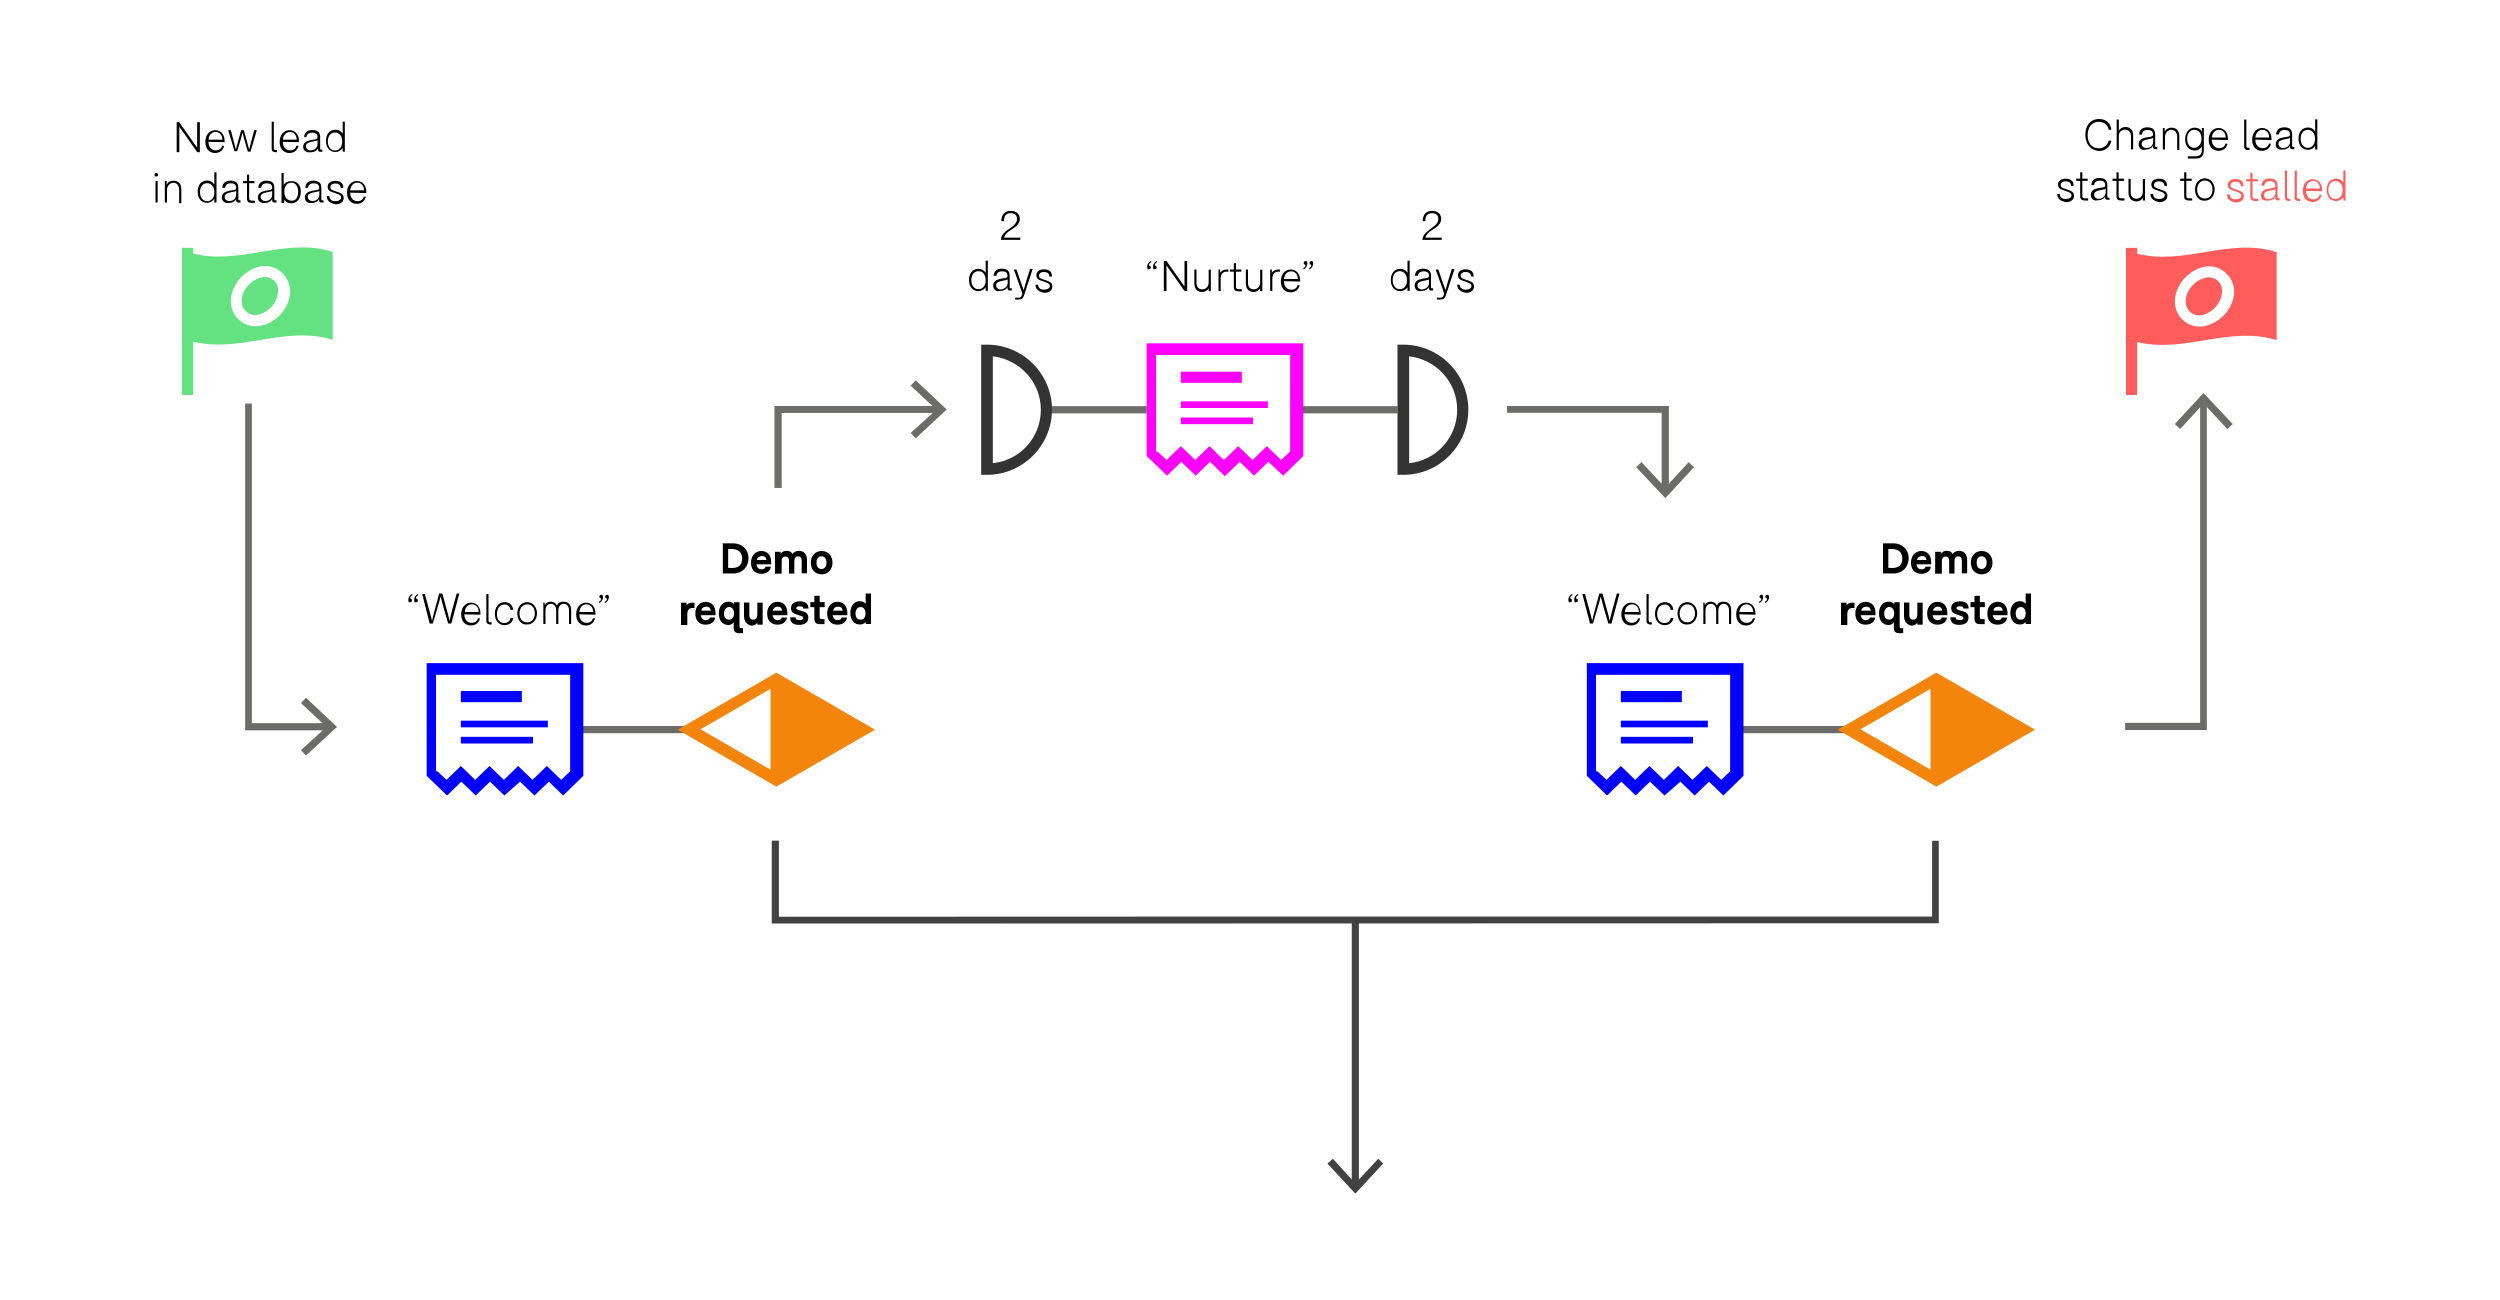 <?xml version="1.0" encoding="utf-8"?>
<!-- Generator: Adobe Illustrator 21.0.2, SVG Export Plug-In . SVG Version: 6.00 Build 0)  -->
<svg version="1.1" id="Layer_1" xmlns="http://www.w3.org/2000/svg" xmlns:xlink="http://www.w3.org/1999/xlink" x="0px" y="0px"
	 viewBox="0 0 1500 780" style="enable-background:new 0 0 1500 780;" xml:space="preserve">
<rect x="0" y="0" width="1500" height="780" fill="#808080" stroke="none"/>
<style type="text/css">
	.st0{fill:#FFFFFF;}
	.st1{fill:#64E281;}
	.st2{fill:#0000FF;}
	.st3{fill:#FF5C5C;}
	.st4{fill:#FF00FF;}
	.st5{fill:#333333;}
	.st6{opacity:0.2;}
	.st7{fill:#1D1D1B;}
	.st8{opacity:0.8;fill:#333333;}
	.st9{fill:#F4850C;}
</style>
<path class="st0" d="M0,0v780h1500V0H0z M1045.8,435.6h61.1v4.3h-61.1V435.6z M904.2,243.6h97.1v46.7l11.9-13l3.2,3l-17.2,18.6
	l-17.5-18.6l3.2-3l12.1,13v-42.6h-92.8V243.6z M781.7,243.7h56.8v4.3h-56.8V243.7z M631.2,243.7H688v4.3h-56.8V243.7z M464.7,243.6
	h94.8l-13.1-12.2l3-3.2l18.6,17.5L549.4,263l-3-3.2l13.2-12H469v45h-4.3V243.6z M183.6,453.3l-3-3.2l13.1-11.9h-46.6v-196h4v191.7
	h42.4l-12.9-12l3-3.2l18.6,17.5L183.6,453.3z M410.8,439.9h-61.1v-4.3h61.1V439.9z M1163.2,553.9l-348,0.1v153.9l11.7-12.6l2.9,2.9
	l-16.6,17.9l-16.6-17.9l3.1-2.9l11.4,12.5V554l-348,0.1v-2v-2v-45.7h4.2v45.7l265.6-0.1h426.4v-45.5h3.9V553.9z M1336.4,257.4
	l-12.3-13.2v193.8h-49v-4.3h45V244.3l-12,13.1l-3.2-3l17.2-18.6l17.5,18.6L1336.4,257.4z"/>
<g>
	<g>
		<path class="st1" d="M164.1,168.1c-1.3-1.1-3.2-1.9-5.1-1.9c-0.5,0-1.3,0-2.2,0.3c-6.5,1.6-11.6,7.5-11.8,14c0,2.7,1.1,5.1,3,6.7
			c1.9,1.6,4.6,2.2,7,1.6c6.5-1.6,11.6-7.5,11.8-14C167.1,172.1,166,169.7,164.1,168.1z"/>
	</g>
	<g>
		<path class="st1" d="M115.9,152.2v-3.5h-6.7V237h6.7v-32c28.3,7,55.5-10,83.7-1.1c0-17.5,0-35.3,0-52.8
			C171.4,142.2,144.4,159.2,115.9,152.2z M157.1,195.3L157.1,195.3c-1.1,0.3-2.4,0.5-3.5,0.5c-3.5,0-6.7-1.1-9.4-3.2
			c-3.8-3-5.7-7.3-5.7-12.1c0.3-9.4,7.3-18,17-20.5c4.6-1.1,9.4,0,12.9,3c3.8,3,5.7,7.3,5.7,12.1
			C173.8,184.5,166.5,193.1,157.1,195.3z"/>
	</g>
	<g>
		<path d="M105.9,73.3h1.6l10.8,15.3V73.3h1.6v18h-1.6L107.6,76v15.3h-1.6V73.3z"/>
		<path d="M125.1,85.1L125.1,85.1c0,3.2,1.9,5.1,4.3,5.1c2.2,0,3.5-1.1,3.8-2.7h1.3c-0.5,2.4-2.4,4.3-5.4,4.3
			c-3.5,0-5.9-2.4-5.9-6.7c0-4,2.4-7,5.9-7c3.5,0,5.7,2.7,5.7,6.7c0,0.3,0,0.5,0,0.5h-1.3L125.1,85.1z M125.1,83.8h8.3
			c0-2.7-1.6-4.6-4-4.6C126.9,79.2,125.3,81.1,125.1,83.8z"/>
		<path d="M136.9,78.1h1.6l3,11.6l3.2-11.6h1.6l3.2,11.6l3-11.6h1.6l-3.8,12.9h-1.6l-1.9-6.5l-1.3-4.8l0,0l-1.3,4.8l-1.9,6.2h-1.6
			L136.9,78.1z"/>
		<path d="M163,89.2V73h1.3v15.9c0,0.8,0.5,1.1,1.1,1.1h0.8v1.3h-1.1C164.1,91.3,163,90.8,163,89.2z"/>
		<path d="M169.7,85.1L169.7,85.1c0,3.2,1.9,5.1,4.3,5.1c2.2,0,3.5-1.1,3.8-2.7h1.3c-0.5,2.4-2.4,4.3-5.4,4.3
			c-3.5,0-5.9-2.4-5.9-6.7c0-4,2.4-7,5.9-7c3.5,0,5.7,2.7,5.7,6.7c0,0.3,0,0.5,0,0.5h-1.3L169.7,85.1z M169.7,83.8h8.3
			c0-2.7-1.6-4.6-4-4.6C171.6,79.2,170,81.1,169.7,83.8z"/>
		<path d="M181.9,88.1c0-2.4,1.9-3.5,4.3-4l3-0.5c1.1-0.3,1.3-0.5,1.3-1.3c0-1.6-0.8-2.7-3.2-2.7c-2.4,0-3.2,1.1-3.5,2.7h-1.3
			c0-2.4,1.6-4.3,4.8-4.3c3,0,4.8,1.1,4.8,4.3v6.7c0,0.8,0.3,0.8,0.8,0.8h0.5v1.3h-1.3c-0.8,0-1.3-0.5-1.3-1.3v-0.8
			c-0.8,1.6-2.4,2.4-4.8,2.4C183.7,91.6,181.9,90.3,181.9,88.1z M190.5,86.5v-2.4c-0.3,0.3-0.8,0.5-1.3,0.5l-2.4,0.5
			c-2.2,0.5-3.2,1.1-3.2,2.7c0,1.3,1.1,2.4,2.7,2.4C188.6,90.3,190.5,88.6,190.5,86.5z"/>
		<path d="M206.9,73v18h-1.3v-2.2c-0.8,1.3-2.4,2.4-4.3,2.4c-3.8,0-5.7-3-5.7-6.7c0-4,2.2-6.7,5.7-6.7c1.9,0,3.2,0.8,4.3,2.4V73
			C205.6,73,206.9,73,206.9,73z M205.3,84.6c0-3-1.9-5.1-4.3-5.1c-2.7,0-4.3,2.2-4.3,5.4c0,3,1.6,5.4,4.3,5.4s4.3-2.4,4.3-5.1V84.6z
			"/>
		<path d="M92.7,104.8c0-0.5,0.5-1.1,1.1-1.1c0.5,0,1.1,0.5,1.1,1.1s-0.5,1.1-1.1,1.1C93.3,106.1,92.7,105.6,92.7,104.8z
			 M93.3,108.6h1.3v12.9h-1.3V108.6z"/>
		<path d="M98.7,108.6h1.3v2.2c0.8-1.6,2.2-2.4,4-2.4c3.2,0,4.8,1.9,4.8,5.4v8.1h-1.3V114c0-2.7-1.3-4.3-3.5-4.3s-3.8,1.9-3.8,4.3
			v7.5h-1.3v-12.9H98.7z"/>
		<path d="M129.9,103.5v18h-1.3v-2.2c-0.8,1.3-2.4,2.4-4.3,2.4c-3.8,0-5.7-3-5.7-6.7c0-4,2.2-6.7,5.7-6.7c1.9,0,3.2,0.8,4.3,2.4
			v-7.3H129.9z M128.6,115c0-3-1.9-5.1-4.3-5.1c-2.7,0-4.3,2.2-4.3,5.4c0,3,1.6,5.4,4.3,5.4s4.3-2.4,4.3-5.1V115z"/>
		<path d="M133.1,118.5c0-2.4,1.9-3.5,4.3-4l3-0.5c1.1-0.3,1.3-0.5,1.3-1.3c0-1.6-0.8-2.7-3.2-2.7c-2.4,0-3.2,1.1-3.5,2.7h-1.6
			c0-2.4,1.6-4.3,4.8-4.3c3,0,4.8,1.1,4.8,4.3v6.7c0,0.8,0.3,0.8,0.8,0.8h0.5v1.3h-1.3c-0.8,0-1.3-0.5-1.3-1.3v-0.8
			c-0.8,1.6-2.4,2.4-4.8,2.4C135,122,133.1,120.7,133.1,118.5z M141.7,116.9v-2.4c-0.3,0.3-0.8,0.5-1.3,0.5l-2.4,0.5
			c-2.2,0.5-3.2,1.1-3.2,2.7c0,1.3,1.1,2.4,2.7,2.4C139.9,120.7,141.7,119.1,141.7,116.9z"/>
		<path d="M148.2,119.1v-9.2h-2.4v-1.3h2.4v-3.8h1.3v3.8h3.2v1.3h-3.2v8.9c0,1.3,0.5,1.6,1.9,1.6h1.6v1.3h-2.2
			C149.3,121.8,148.2,121.2,148.2,119.1z"/>
		<path d="M154.7,118.5c0-2.4,1.9-3.5,4.3-4l3-0.5c1.1-0.3,1.3-0.5,1.3-1.3c0-1.6-0.8-2.7-3.2-2.7c-2.4,0-3.2,1.1-3.5,2.7h-1.6
			c0-2.4,1.6-4.3,4.8-4.3c3,0,4.8,1.1,4.8,4.3v6.7c0,0.8,0.3,0.8,0.8,0.8h0.5v1.3h-1.3c-0.8,0-1.3-0.5-1.3-1.3v-0.8
			c-0.8,1.6-2.4,2.4-4.8,2.4C156.6,122,154.7,120.7,154.7,118.5z M163.3,116.9v-2.4c-0.3,0.3-0.8,0.5-1.3,0.5l-2.4,0.5
			c-2.2,0.5-3.2,1.1-3.2,2.7c0,1.3,1.1,2.4,2.7,2.4C161.4,120.7,163.3,119.1,163.3,116.9z"/>
		<path d="M180.5,115c0,4-2.2,7-5.7,7c-1.9,0-3.5-0.8-4.3-2.4v2.2h-1.6v-18h1.3v7.3c0.8-1.6,2.4-2.4,4.3-2.4
			C178.4,108.3,180.5,111.3,180.5,115z M178.9,115c0-3.2-1.6-5.4-4-5.4c-2.7,0-4.3,2.2-4.3,5.4c0,3.5,1.9,5.4,4.3,5.4
			C177.3,120.7,178.9,118.5,178.9,115z"/>
		<path d="M182.9,118.5c0-2.4,1.9-3.5,4.3-4l3-0.5c1.1-0.3,1.3-0.5,1.3-1.3c0-1.6-0.8-2.7-3.2-2.7c-2.4,0-3.2,1.1-3.5,2.7h-1.6
			c0-2.4,1.6-4.3,4.8-4.3c3,0,4.8,1.1,4.8,4.3v6.7c0,0.8,0.3,0.8,0.8,0.8h0.5v1.3h-1.3c-0.8,0-1.3-0.5-1.3-1.3v-0.8
			c-0.8,1.6-2.4,2.4-4.8,2.4C184.6,122,182.9,120.7,182.9,118.5z M191.6,116.9v-2.4c-0.3,0.3-0.8,0.5-1.3,0.5l-2.4,0.5
			c-2.2,0.5-3.2,1.1-3.2,2.7c0,1.3,1.1,2.4,2.7,2.4C189.7,120.7,191.6,119.1,191.6,116.9z"/>
		<path d="M196.1,117.7h1.6c0,1.9,1.3,3,3.5,3c1.9,0,3.5-0.8,3.5-2.2c0-1.1-0.8-1.6-2.4-2.2l-2.2-0.8c-1.9-0.5-3.5-1.3-3.5-3.5
			s1.9-3.5,4.6-3.5s4.8,1.1,4.8,4.3h-1.6c0-1.9-1.3-2.7-3.2-2.7c-2.2,0-3,1.1-3,2.2c0,1.3,0.8,1.6,2.4,2.2l2.4,0.8
			c2.2,0.8,3.2,1.6,3.2,3.5c0,2.7-2.4,3.8-4.8,3.8C198.3,122,196.1,120.7,196.1,117.7z"/>
		<path d="M210.1,115.6L210.1,115.6c0,3.2,1.9,5.1,4.3,5.1c2.2,0,3.5-1.1,3.8-2.7h1.3c-0.5,2.4-2.4,4.3-5.4,4.3
			c-3.5,0-5.9-2.4-5.9-6.7c0-4,2.4-7,5.9-7c3.5,0,5.7,2.7,5.7,6.7c0,0.3,0,0.5,0,0.5h-1.3L210.1,115.6z M210.1,114.2h8.3
			c0-2.7-1.6-4.6-4-4.6C212,109.6,210.4,111.5,210.1,114.2z"/>
	</g>
</g>
<g>
	<g>
		<path class="st2" d="M302.6,477.3L294,469l-8.6,8.3l-8.6-8.3l-8.6,8.3L256,465.5v-67.6h94v67.6l-12.1,11.8l-8.6-8.3l-8.6,8.3
			L312,469L302.6,477.3z M262.5,462.8l5.4,5.1l8.6-8.3l8.6,8.3l8.6-8.3l8.6,8.3l8.6-8.3l8.6,8.3l8.6-8.3l8.6,8.3l5.4-5.1v-57.9
			h-80.5v57.9H262.5z"/>
	</g>
	<g>
		<rect x="276.5" y="414.6" class="st2" width="36.6" height="6.7"/>
	</g>
	<g>
		<rect x="276.5" y="432.4" class="st2" width="52.2" height="4"/>
	</g>
	<g>
		<rect x="276.5" y="442.1" class="st2" width="43.3" height="4"/>
	</g>
	<g>
		<path d="M245,359.9c0-1.6,1.1-3.2,2.4-3.5v0.8c-0.8,0.3-1.3,0.8-1.3,1.9l0,0c0.5,0,1.1,0.5,1.1,1.1c0,0.8-0.5,1.1-1.1,1.1
			C245.5,361.8,245,361.3,245,359.9z M248.5,359.9c0-1.6,1.1-3.2,2.4-3.5v0.8c-0.8,0.3-1.3,0.8-1.3,1.9l0,0c0.5,0,1.1,0.5,1.1,1.1
			c0,0.8-0.5,1.1-1.1,1.1C249,361.8,248.5,361.3,248.5,359.9z"/>
		<path d="M253.3,356.4h1.6l3,11c0.5,1.6,0.8,3.2,1.3,5.1c0.5-1.9,0.8-3.5,1.3-5.4l3-11h1.9l3,11c0.5,1.6,0.8,3.2,1.3,5.4
			c0.5-1.9,0.8-3.8,1.3-5.4l3-11h1.6l-4.8,18h-1.9l-2.7-9.2c-0.5-2.2-1.3-4.6-1.9-7c-0.5,2.4-1.1,4.6-1.9,7l-2.7,9.2h-1.9
			L253.3,356.4z"/>
		<path d="M278.6,368.6L278.6,368.6c0,3.2,1.9,5.1,4.3,5.1c2.2,0,3.5-1.1,3.8-2.7h1.3c-0.5,2.4-2.4,4.3-5.4,4.3
			c-3.5,0-5.9-2.4-5.9-6.7c0-4,2.4-7,5.9-7c3.5,0,5.7,2.7,5.7,6.7c0,0.3,0,0.5,0,0.5H287L278.6,368.6z M278.9,367.2h8.3
			c0-2.7-1.6-4.6-4-4.6S278.9,364.5,278.9,367.2z"/>
		<path d="M291.8,372.6v-16.2h1.3v15.9c0,0.8,0.5,1.1,1.1,1.1h0.8v1.3H294C292.9,374.5,291.8,374.2,291.8,372.6z"/>
		<path d="M296.9,368.3c0-4,2.2-7,5.9-7c2.7,0,4.8,1.6,5.1,4.6h-1.6c-0.3-1.9-1.6-3.2-3.5-3.2c-3.2,0-4.6,2.7-4.6,5.7
			c0,3,1.3,5.4,4.3,5.4c2.2,0,3.5-1.1,3.8-3h1.6c-0.3,2.7-2.4,4.3-5.4,4.3C299.1,375,296.9,372.1,296.9,368.3z"/>
		<path d="M310.4,368c0-3.8,2.4-6.7,5.9-6.7c3.5,0,5.9,3,5.9,6.7s-2.4,6.7-5.9,6.7C312.8,375,310.4,372.1,310.4,368z M320.9,368
			c0-3.2-1.9-5.4-4.6-5.4c-2.7,0-4.6,2.4-4.6,5.4c0,3.2,1.6,5.4,4.6,5.4C319,373.4,320.9,371.3,320.9,368z"/>
		<path d="M325.5,361.6h1.3v1.6c0.5-1.3,1.9-2.2,3.5-2.2c1.9,0,3.2,0.8,3.8,2.4c0.8-1.9,2.4-2.4,4-2.4c3,0,4.6,1.9,4.6,5.1v8.3h-1.3
			v-8.1c0-2.4-1.1-4-3.2-4c-1.9,0-3.2,1.6-3.2,4v8.1h-1.3v-8.1c0-2.4-1.1-4-3.2-4c-1.9,0-3.2,1.6-3.2,3.8v8.3h-1.3v-12.9H325.5z"/>
		<path d="M347.6,368.6L347.6,368.6c0,3.2,1.9,5.1,4.3,5.1c2.2,0,3.5-1.1,3.8-2.7h1.3c-0.5,2.4-2.4,4.3-5.4,4.3
			c-3.5,0-5.9-2.4-5.9-6.7c0-4,2.4-7,5.9-7c3.5,0,5.7,2.7,5.7,6.7c0,0.3,0,0.5,0,0.5h-1.3L347.6,368.6z M347.6,367.2h8.3
			c0-2.7-1.6-4.6-4-4.6C349.4,362.6,347.8,364.5,347.6,367.2z"/>
		<path d="M361.8,358.3c0,1.6-1.1,3.2-2.4,3.5V361c0.8-0.3,1.3-0.8,1.3-1.9l0,0c-0.5,0-1.1-0.5-1.1-1.1c0-0.8,0.5-1.1,1.1-1.1
			C361.3,356.7,361.8,357,361.8,358.3z M365.3,358.3c0,1.6-1.1,3.2-2.4,3.5V361c0.8-0.3,1.3-0.8,1.3-1.9l0,0c-0.5,0-1.1-0.5-1.1-1.1
			c0-0.8,0.5-1.1,1.1-1.1C364.8,356.7,365.3,357,365.3,358.3z"/>
	</g>
</g>
<g>
	<g>
		<path class="st2" d="M998.7,477.3L990,469l-8.6,8.3l-8.6-8.3l-8.6,8.3l-12.1-11.8v-67.6h94v67.6l-12.1,11.8l-8.6-8.3l-8.6,8.3
			l-8.6-8.3L998.7,477.3z M958.5,462.8l5.4,5.1l8.6-8.3l8.6,8.3l8.6-8.3l8.6,8.3l8.6-8.3l8.6,8.3l8.6-8.3l8.6,8.3l5.4-5.1v-57.9
			h-80.5v57.9H958.5z"/>
	</g>
	<g>
		<rect x="972.5" y="414.6" class="st2" width="36.6" height="6.7"/>
	</g>
	<g>
		<rect x="972.5" y="432.4" class="st2" width="52.2" height="4"/>
	</g>
	<g>
		<rect x="972.5" y="442.1" class="st2" width="43.3" height="4"/>
	</g>
	<g>
		<path d="M941,359.9c0-1.6,1.1-3.2,2.4-3.5v0.8c-0.8,0.3-1.3,0.8-1.3,1.9l0,0c0.5,0,1.1,0.5,1.1,1.1c0,0.8-0.5,1.1-1.1,1.1
			C941.6,361.8,941,361.3,941,359.9z M944.5,359.9c0-1.6,1.1-3.2,2.4-3.5v0.8c-0.8,0.3-1.3,0.8-1.3,1.9l0,0c0.5,0,1.1,0.5,1.1,1.1
			c0,0.8-0.5,1.1-1.1,1.1C945.1,361.8,944.5,361.3,944.5,359.9z"/>
		<path d="M949.4,356.4h1.6l3,11c0.5,1.6,0.8,3.2,1.3,5.1c0.5-1.9,0.8-3.5,1.3-5.4l3-11h1.9l3,11c0.5,1.6,0.8,3.2,1.3,5.4
			c0.5-1.9,0.8-3.8,1.3-5.4l3-11h1.6l-4.8,18H965l-2.7-9.2c-0.5-2.2-1.3-4.6-1.9-7c-0.5,2.4-1.1,4.6-1.9,7l-2.7,9.2H954L949.4,356.4
			z"/>
		<path d="M974.7,368.6L974.7,368.6c0,3.2,1.9,5.1,4.3,5.1c2.2,0,3.5-1.1,3.8-2.7h1.3c-0.5,2.4-2.4,4.3-5.4,4.3
			c-3.5,0-5.9-2.4-5.9-6.7c0-4,2.4-7,5.9-7c3.5,0,5.7,2.7,5.7,6.7c0,0.3,0,0.5,0,0.5H983L974.7,368.6z M975,367.2h8.3
			c0-2.7-1.6-4.6-4-4.6C976.8,362.6,975,364.5,975,367.2z"/>
		<path d="M987.9,372.6v-16.2h1.3v15.9c0,0.8,0.5,1.1,1.1,1.1h0.8v1.3H990C989,374.5,987.9,374.2,987.9,372.6z"/>
		<path d="M993,368.3c0-4,2.2-7,5.9-7c2.7,0,4.8,1.6,5.1,4.6h-1.6c-0.3-1.9-1.6-3.2-3.5-3.2c-3.2,0-4.6,2.7-4.6,5.7
			c0,3,1.3,5.4,4.3,5.4c2.2,0,3.5-1.1,3.8-3h1.6c-0.3,2.7-2.4,4.3-5.4,4.3C995.2,375,993,372.1,993,368.3z"/>
		<path d="M1006.5,368c0-3.8,2.4-6.7,5.9-6.7c3.5,0,5.9,3,5.9,6.7s-2.4,6.7-5.9,6.7C1008.9,375,1006.5,372.1,1006.5,368z M1017,368
			c0-3.2-1.9-5.4-4.6-5.4c-2.7,0-4.6,2.4-4.6,5.4c0,3.2,1.6,5.4,4.6,5.4C1015.1,373.4,1017,371.3,1017,368z"/>
		<path d="M1021.5,361.6h1.3v1.6c0.5-1.3,1.9-2.2,3.5-2.2c1.9,0,3.2,0.8,3.8,2.4c0.8-1.9,2.4-2.4,4-2.4c3,0,4.6,1.9,4.6,5.1v8.3
			h-1.3v-8.1c0-2.4-1.1-4-3.2-4c-1.9,0-3.2,1.6-3.2,4v8.1h-1.3v-8.1c0-2.4-1.1-4-3.2-4c-1.9,0-3.2,1.6-3.2,3.8v8.3h-1.3v-12.9
			H1021.5z"/>
		<path d="M1043.6,368.6L1043.6,368.6c0,3.2,1.9,5.1,4.3,5.1c2.2,0,3.5-1.1,3.8-2.7h1.3c-0.5,2.4-2.4,4.3-5.4,4.3
			c-3.5,0-5.9-2.4-5.9-6.7c0-4,2.4-7,5.9-7c3.5,0,5.7,2.7,5.7,6.7c0,0.3,0,0.5,0,0.5h-1.3L1043.6,368.6z M1043.6,367.2h8.3
			c0-2.7-1.6-4.6-4-4.6C1045.5,362.6,1043.9,364.5,1043.6,367.2z"/>
		<path d="M1057.9,358.3c0,1.6-1.1,3.2-2.4,3.5V361c0.8-0.3,1.3-0.8,1.3-1.9l0,0c-0.5,0-1.1-0.5-1.1-1.1c0-0.8,0.5-1.1,1.1-1.1
			C1057.3,356.7,1057.9,357,1057.9,358.3z M1061.4,358.3c0,1.6-1.1,3.2-2.4,3.5V361c0.8-0.3,1.3-0.8,1.3-1.9l0,0
			c-0.5,0-1.1-0.5-1.1-1.1c0-0.8,0.5-1.1,1.1-1.1C1060.8,356.7,1061.4,357,1061.4,358.3z"/>
	</g>
</g>
<g>
	<g>
		<path class="st3" d="M1330.5,168.3c-1.3-1.1-3.2-1.9-5.1-1.9c-0.5,0-1.3,0-2.2,0.3c-6.5,1.6-11.6,7.5-11.8,14c0,2.7,1.1,5.1,3,6.7
			s4.6,2.2,7,1.6c6.5-1.6,11.6-7.5,11.8-14C1333.4,172.4,1332.4,170,1330.5,168.3z"/>
	</g>
	<g>
		<path class="st3" d="M1282.3,152.2v-3.5h-6.7V237h6.7v-31.8c28.3,7,55.5-10,83.7-1.1c0-17.5,0-35.3,0-52.8
			C1337.8,142.2,1310.8,159.5,1282.3,152.2z M1323.5,195.5L1323.5,195.5c-1.1,0.3-2.4,0.5-3.5,0.5c-3.5,0-6.7-1.1-9.4-3.2
			c-3.8-3-5.7-7.3-5.7-12.1c0.3-9.4,7.3-18,17-20.5c4.6-1.1,9.4,0,12.9,3c3.8,3,5.7,7.3,5.7,12.1
			C1340.2,184.5,1332.9,193.1,1323.5,195.5z"/>
	</g>
	<g>
		<g>
			<path d="M1251.2,80.8c0-5.4,3-9.4,8.3-9.4c4.6,0,7,3,7.3,6.5h-1.6c-0.3-2.7-2.7-4.8-5.9-4.8c-4.6,0-6.7,3.8-6.7,8.1
				s2.2,7.8,6.7,7.8c3.5,0,5.4-2.4,5.9-4.6h1.6c-0.5,3.2-3,6.2-7.3,6.2C1254.4,90.3,1251.2,86.5,1251.2,80.8z"/>
			<path d="M1270,71.7h1.3v6.7c0.8-1.3,2.2-2.2,3.8-2.2c3.2,0,4.8,1.9,4.8,5.1v8.3h-1.3v-7.8c0-2.4-1.3-4-3.8-4
				c-1.3,0-2.7,0.8-3.2,2.2c-0.3,0.5-0.3,1.3-0.3,2.2V90h-1.3L1270,71.7L1270,71.7z"/>
			<path d="M1283.2,86.5c0-2.4,1.9-3.5,4.3-4l3-0.5c1.1-0.3,1.3-0.5,1.3-1.3c0-1.6-0.8-2.7-3.2-2.7c-2.4,0-3.2,1.1-3.5,2.7h-1.6
				c0-2.4,1.6-4.3,4.8-4.3c3,0,4.8,1.1,4.8,4.3v6.7c0,0.8,0.3,0.8,0.8,0.8h0.5v1.3h-1.3c-0.8,0-1.3-0.5-1.3-1.3v-0.8
				c-0.8,1.6-2.4,2.4-4.8,2.4C1284.9,90.3,1283.2,88.9,1283.2,86.5z M1291.9,85.1v-2.4c-0.3,0.3-0.8,0.5-1.3,0.5l-2.4,0.5
				c-2.2,0.5-3.2,1.1-3.2,2.7c0,1.3,1.1,2.4,2.7,2.4C1290,88.9,1291.9,87.3,1291.9,85.1z"/>
			<path d="M1297.5,76.8h1.3V79c0.8-1.6,2.2-2.4,4-2.4c3.2,0,4.8,1.9,4.8,5.4V90h-1.3v-7.8c0-2.7-1.3-4.3-3.5-4.3
				c-2.2,0-3.8,1.9-3.8,4.3v7.5h-1.3V76.8H1297.5z"/>
			<path d="M1322.3,76.8V90c0,3.5-1.3,5.1-4.8,5.1h-4.8v-1.3h4.6c2.7,0,3.8-1.3,3.8-4v-1.9c-1.1,1.6-2.4,2.4-4.3,2.4
				c-3.5,0-5.7-2.7-5.7-6.7c0-4,2.2-7,5.7-7c1.9,0,3.5,0.8,4.3,2.4v-2.2L1322.3,76.8L1322.3,76.8z M1320.9,83.3
				c0-3.2-1.6-5.4-4.3-5.4c-2.7,0-4.3,2.2-4.3,5.4c0,3.2,1.6,5.4,4.3,5.4C1319,88.6,1320.9,86.5,1320.9,83.3z"/>
			<path d="M1327.1,83.8L1327.1,83.8c0,3.2,1.9,5.1,4.3,5.1c2.2,0,3.5-1.1,3.8-2.7h1.3c-0.5,2.4-2.4,4.3-5.4,4.3
				c-3.5,0-5.9-2.4-5.9-6.7c0-4,2.4-7,5.9-7c3.5,0,5.7,2.7,5.7,6.7c0,0.3,0,0.5,0,0.5h-1.3L1327.1,83.8z M1327.1,82.5h8.3
				c0-2.7-1.6-4.6-4-4.6S1327.4,79.8,1327.1,82.5z"/>
			<path d="M1346.5,87.8V71.7h1.3v15.9c0,0.8,0.5,1.1,1.1,1.1h0.8V90h-1.1C1347.6,90,1346.5,89.5,1346.5,87.8z"/>
			<path d="M1353.2,83.8L1353.2,83.8c0,3.2,1.9,5.1,4.3,5.1c2.2,0,3.5-1.1,3.8-2.7h1.3c-0.5,2.4-2.4,4.3-5.4,4.3
				c-3.5,0-5.9-2.4-5.9-6.7c0-4,2.4-7,5.9-7c3.5,0,5.7,2.7,5.7,6.7c0,0.3,0,0.5,0,0.5h-1.3L1353.2,83.8z M1353.2,82.5h8.3
				c0-2.7-1.6-4.6-4-4.6C1355.1,77.9,1353.5,79.8,1353.2,82.5z"/>
			<path d="M1365.4,86.5c0-2.4,1.9-3.5,4.3-4l3-0.5c1.1-0.3,1.3-0.5,1.3-1.3c0-1.6-0.8-2.7-3.2-2.7c-2.4,0-3.2,1.1-3.5,2.7h-1.6
				c0-2.4,1.6-4.3,4.8-4.3c3,0,4.8,1.1,4.8,4.3v6.7c0,0.8,0.3,0.8,0.8,0.8h0.5v1.3h-1.3c-0.8,0-1.3-0.5-1.3-1.3v-0.8
				c-0.8,1.6-2.4,2.4-4.8,2.4C1366.7,89.7,1365.4,88.9,1365.4,86.5z M1374,85.1v-2.4c-0.3,0.3-0.8,0.5-1.3,0.5l-2.4,0.5
				c-2.2,0.5-3.2,1.1-3.2,2.7c0,1.3,1.1,2.4,2.7,2.4C1372.1,88.9,1374,87.3,1374,85.1z"/>
			<path d="M1390.4,71.7v18h-1.3v-2.2c-0.8,1.3-2.4,2.4-4.3,2.4c-3.8,0-5.7-3-5.7-6.7c0-4,2.2-6.7,5.7-6.7c1.9,0,3.2,0.8,4.3,2.4
				v-7.3H1390.4z M1389,83c0-3-1.9-5.1-4.3-5.1c-2.7,0-4.3,2.2-4.3,5.4c0,3,1.6,5.4,4.3,5.4c2.7,0,4.3-2.4,4.3-5.1V83z"/>
		</g>
		<g>
			<path d="M1234.3,116.4h1.6c0,1.9,1.3,3,3.5,3c1.9,0,3.5-0.8,3.5-2.2c0-1.1-0.8-1.6-2.4-2.2l-2.2-0.8c-1.9-0.5-3.5-1.3-3.5-3.5
				s1.9-3.5,4.6-3.5s4.8,1.1,4.8,4.3h-1.6c0-1.9-1.3-2.7-3.2-2.7c-2.2,0-3,1.1-3,2.2c0,1.3,0.8,1.6,2.4,2.2l2.4,0.8
				c2.2,0.8,3.2,1.6,3.2,3.5c0,2.7-2.4,3.8-4.8,3.8C1236.5,120.7,1234.3,119.3,1234.3,116.4z"/>
			<path d="M1248.1,117.7v-9.2h-2.4v-1.3h2.4v-3.8h1.3v3.8h3.2v1.3h-3.2v8.9c0,1.3,0.5,1.6,1.9,1.6h1.6v1.3h-2.2
				C1249.4,120.1,1248.1,119.9,1248.1,117.7z"/>
			<path d="M1254.5,116.9c0-2.4,1.9-3.5,4.3-4l3-0.5c1.1-0.3,1.3-0.5,1.3-1.3c0-1.6-0.8-2.7-3.2-2.7c-2.4,0-3.2,1.1-3.5,2.7h-1.6
				c0-2.4,1.6-4.3,4.8-4.3c3,0,4.8,1.1,4.8,4.3v6.7c0,0.8,0.3,0.8,0.8,0.8h0.5v1.3h-1.3c-0.8,0-1.3-0.5-1.3-1.3v-0.8
				c-0.8,1.6-2.4,2.4-4.8,2.4C1256.4,120.7,1254.5,119.3,1254.5,116.9z M1263.4,115.6v-2.4c-0.3,0.3-0.8,0.5-1.3,0.5l-2.4,0.5
				c-2.2,0.5-3.2,1.1-3.2,2.7c0,1.3,1.1,2.4,2.7,2.4C1261.3,119.3,1263.4,117.5,1263.4,115.6z"/>
			<path d="M1269.9,117.7v-9.2h-2.4v-1.3h2.4v-3.8h1.3v3.8h3.2v1.3h-3.2v8.9c0,1.3,0.5,1.6,1.9,1.6h1.6v1.3h-2.2
				C1270.9,120.1,1269.9,119.9,1269.9,117.7z"/>
			<path d="M1277.1,115.6v-8.3h1.3v8.1c0,2.7,1.6,3.8,3.5,3.8c2.4,0,3.8-1.9,3.8-4v-7.8h1.3v12.9h-1.3v-1.6c-0.5,1.1-2.2,2.2-4,2.2
				C1278.8,120.7,1277.1,118.8,1277.1,115.6z"/>
			<path d="M1290.3,116.4h1.6c0,1.9,1.3,3,3.5,3c1.9,0,3.5-0.8,3.5-2.2c0-1.1-0.8-1.6-2.4-2.2l-2.2-0.8c-1.9-0.5-3.5-1.3-3.5-3.5
				s1.9-3.5,4.6-3.5c2.7,0,4.8,1.1,4.8,4.3h-1.6c0-1.9-1.3-2.7-3.2-2.7c-2.2,0-3,1.1-3,2.2c0,1.3,0.8,1.6,2.4,2.2l2.4,0.8
				c2.2,0.8,3.2,1.6,3.2,3.5c0,2.7-2.4,3.8-4.8,3.8C1292.5,120.7,1290.3,119.3,1290.3,116.4z"/>
			<path d="M1310.5,117.7v-9.2h-2.4v-1.3h2.4v-3.8h1.3v3.8h3.2v1.3h-3.2v8.9c0,1.3,0.5,1.6,1.9,1.6h1.6v1.3h-2.2
				C1311.6,120.1,1310.5,119.9,1310.5,117.7z"/>
			<path d="M1317,113.7c0-3.8,2.4-6.7,5.9-6.7c3.5,0,5.9,3,5.9,6.7c0,3.8-2.4,6.7-5.9,6.7C1319.4,120.7,1317,117.7,1317,113.7z
				 M1327.5,113.7c0-3.2-1.9-5.4-4.6-5.4c-2.7,0-4.6,2.4-4.6,5.4c0,3.2,1.6,5.4,4.6,5.4C1325.6,119.3,1327.5,116.9,1327.5,113.7z"/>
			<path class="st3" d="M1336.2,116.6h1.6c0,1.9,1.3,3,3.5,3c1.9,0,3.5-0.8,3.5-2.2c0-1.1-0.8-1.6-2.4-2.2l-2.2-0.8
				c-1.9-0.5-3.5-1.3-3.5-3.5c0-2.2,1.9-3.5,4.6-3.5s4.8,1.1,4.8,4.3h-1.6c0-1.9-1.3-2.7-3.2-2.7c-2.2,0-3,1.1-3,2.2
				c0,1.3,0.8,1.6,2.4,2.2l2.4,0.8c2.2,0.8,3.2,1.6,3.2,3.5c0,2.7-2.4,3.8-4.8,3.8C1338.3,121,1336.2,119.6,1336.2,116.6z"/>
			<path class="st3" d="M1350.2,118v-9.2h-2.4v-1.3h2.4v-3.8h1.3v3.8h3.2v1.3h-3.2v8.9c0,1.3,0.5,1.6,1.9,1.6h1.6v1.3h-2.2
				C1351.3,120.4,1350.2,120.1,1350.2,118z"/>
			<path class="st3" d="M1356.6,117.2c0-2.4,1.9-3.5,4.3-4l3-0.5c1.1-0.3,1.3-0.5,1.3-1.3c0-1.6-0.8-2.7-3.2-2.7
				c-2.4,0-3.2,1.1-3.5,2.7h-1.6c0-2.4,1.6-4.3,4.8-4.3c3,0,4.8,1.1,4.8,4.3v6.7c0,0.8,0.3,0.8,0.8,0.8h0.5v1.3h-1.3
				c-0.8,0-1.3-0.5-1.3-1.3V118c-0.8,1.6-2.4,2.4-4.8,2.4C1358,120.4,1356.6,119.6,1356.6,117.2z M1365.3,115.8v-2.4
				c-0.3,0.3-0.8,0.5-1.3,0.5l-2.4,0.5c-2.2,0.5-3.2,1.1-3.2,2.7c0,1.3,1.1,2.4,2.7,2.4C1363.4,119.3,1365.3,117.7,1365.3,115.8z"/>
			<path class="st3" d="M1370.9,118.5v-16.2h1.3v15.9c0,0.8,0.5,1.1,1.1,1.1h0.8v1.3h-1.1C1372,120.4,1370.9,120.1,1370.9,118.5z"/>
			<path class="st3" d="M1376.8,118.5v-16.2h1.3v15.9c0,0.8,0.5,1.1,1.1,1.1h0.8v1.3h-1.1C1377.9,120.4,1376.8,120.1,1376.8,118.5z"
				/>
			<path class="st3" d="M1383.6,114.5L1383.6,114.5c0,3.2,1.9,5.1,4.3,5.1c2.2,0,3.5-1.1,3.8-2.7h1.3c-0.5,2.4-2.4,4.3-5.4,4.3
				c-3.5,0-5.9-2.4-5.9-6.7c0-4,2.4-7,5.9-7c3.5,0,5.7,2.7,5.7,6.7c0,0.3,0,0.5,0,0.5h-1.3L1383.6,114.5z M1383.6,113.1h8.3
				c0-2.7-1.6-4.6-4-4.6S1383.8,110.5,1383.6,113.1z"/>
			<path class="st3" d="M1407.3,102.4v18h-1.3v-2.2c-0.8,1.3-2.4,2.4-4.3,2.4c-3.8,0-5.7-3-5.7-6.7c0-4,2.2-6.7,5.7-6.7
				c1.9,0,3.2,0.8,4.3,2.4v-7.3H1407.3z M1405.6,113.7c0-3-1.9-5.1-4.3-5.1c-2.7,0-4.3,2.2-4.3,5.4c0,3,1.6,5.4,4.3,5.4
				s4.3-2.4,4.3-5.1V113.7z"/>
		</g>
	</g>
</g>
<g>
	<g>
		<rect x="708.5" y="240.8" class="st4" width="52.2" height="4"/>
	</g>
	<g>
		<rect x="708.5" y="250.5" class="st4" width="43.3" height="4"/>
	</g>
	<g>
		<path class="st4" d="M734.9,285.7l-8.9-8.6l-8.6,8.3l-8.6-8.3l-8.6,8.3L688,273.6V206h94v67.6l-12.1,11.8l-8.9-8.3l-8.6,8.3
			l-8.6-8.3L734.9,285.7z M694.5,270.9l5.4,5.1l8.6-8.3l8.6,8.3l8.6-8.3l8.6,8.3l8.6-8.3l8.6,8.3l8.6-8.3l8.6,8.3l5.4-5.1V213h-80.5
			v57.9H694.5z"/>
	</g>
	<g>
		<rect x="708.5" y="223" class="st4" width="36.6" height="6.7"/>
	</g>
</g>
<g>
	<path d="M688.3,160.1c0-1.6,1.1-3.2,2.4-3.5v0.8c-0.8,0.3-1.3,0.8-1.3,1.9l0,0c0.5,0,1.1,0.5,1.1,1.1c0,0.8-0.5,1.1-1.1,1.1
		C688.8,162,688.3,161.4,688.3,160.1z M691.8,160.1c0-1.6,1.1-3.2,2.4-3.5v0.8c-0.8,0.3-1.3,0.8-1.3,1.9l0,0c0.5,0,1.1,0.5,1.1,1.1
		c0,0.8-0.5,1.1-1.1,1.1C692.3,162,691.8,161.4,691.8,160.1z"/>
	<path d="M787.9,158.1c0,1.6-1.1,3.2-2.4,3.5v-0.8c0.8-0.3,1.3-0.8,1.3-1.9l0,0c-0.5,0-1.1-0.5-1.1-1.1c0-0.8,0.5-1.1,1.1-1.1
		C787.3,156.3,787.9,156.8,787.9,158.1z M784.4,158.1c0,1.6-1.1,3.2-2.4,3.5v-0.8c0.8-0.3,1.3-0.8,1.3-1.9l0,0
		c-0.5,0-1.1-0.5-1.1-1.1c0-0.8,0.5-1.1,1.1-1.1C783.8,156.3,784.4,156.8,784.4,158.1z"/>
	<path d="M698.3,156.6h1.6l10.8,15.3v-15.3h1.6v18h-1.6l-10.8-15.3v15.3h-1.6V156.6z"/>
	<path d="M716.6,170v-8.3h1.3v8.1c0,2.7,1.6,3.8,3.5,3.8c2.4,0,3.8-1.9,3.8-4v-7.8h1.3v12.9h-1.3V173c-0.5,1.1-2.2,2.2-4,2.2
		C718.4,175.2,716.6,173.3,716.6,170z"/>
	<path d="M730.8,161.7h1.3v2.2c0.5-1.3,1.9-2.2,3.8-2.2h1.1v1.3h-1.1c-1.9,0-3.5,1.1-3.5,4.3v7.3h-1.3v-12.9H730.8z"/>
	<path d="M740.3,172.2V163h-2.4v-1.3h2.4v-3.8h1.3v3.8h3.2v1.3h-3.2v8.9c0,1.3,0.5,1.6,1.9,1.6h1.6v1.3h-2.2
		C741.3,174.6,740.3,174.4,740.3,172.2z"/>
	<path d="M747.5,170v-8.3h1.3v8.1c0,2.7,1.6,3.8,3.5,3.8c2.4,0,3.8-1.9,3.8-4v-7.8h1.3v12.9h-1.3V173c-0.5,1.1-2.2,2.2-4,2.2
		C749.4,175.2,747.5,173.3,747.5,170z"/>
	<path d="M761.8,161.7h1.3v2.2c0.5-1.3,1.9-2.2,3.8-2.2h1.1v1.3h-1.1c-1.9,0-3.5,1.1-3.5,4.3v7.3h-1.3v-12.9H761.8z"/>
	<path d="M770.4,168.7L770.4,168.7c0,3.2,1.9,5.1,4.3,5.1c2.2,0,3.5-1.1,3.8-2.7h1.3c-0.5,2.4-2.4,4.3-5.4,4.3
		c-3.5,0-5.9-2.4-5.9-6.7c0-4,2.4-7,5.9-7c3.5,0,5.7,2.7,5.7,6.7c0,0.3,0,0.5,0,0.5h-1.3L770.4,168.7z M770.4,167.4h8.3
		c0-2.7-1.6-4.6-4-4.6C772.3,162.8,770.7,164.7,770.4,167.4z"/>
</g>
<g>
	<g>
		<path class="st5" d="M592.2,284.9h-3.5v-78.1h3.5c21.5,0,39,17.5,39,39S613.7,284.9,592.2,284.9z M595.7,213.8v64.1
			c16.2-1.6,28.8-15.3,28.8-32S611.8,215.7,595.7,213.8z"/>
	</g>
	<g>
		<path d="M606.2,136.8c2.4-1.6,4-3.2,4-5.4c0-2.2-1.3-3.5-3.8-3.5c-3,0-4,1.9-4,4.8h-1.6c0-4,2.2-6.2,5.7-6.2
			c3.2,0,5.4,1.9,5.4,4.8c0,3-2.4,4.8-5.4,6.7c-2.2,1.3-3.8,3-4,4.6h9.7v1.3h-11.6C600.5,141.2,602.4,139.3,606.2,136.8z"/>
		<path d="M592.7,156.5v18h-1.3v-2.2c-0.8,1.3-2.4,2.4-4.3,2.4c-3.8,0-5.7-3-5.7-6.7c0-4,2.2-6.7,5.7-6.7c1.9,0,3.2,0.8,4.3,2.4
			v-7.3H592.7z M591.4,167.8c0-3-1.9-5.1-4.3-5.1c-2.7,0-4.3,2.2-4.3,5.4c0,3,1.6,5.4,4.3,5.4c2.7,0,4.3-2.4,4.3-5.1V167.8z"/>
		<path d="M595.9,171.3c0-2.4,1.9-3.5,4.3-4l3-0.5c1.1-0.3,1.3-0.5,1.3-1.3c0-1.6-0.8-2.7-3.2-2.7s-3.2,1.1-3.5,2.7h-1.6
			c0-2.4,1.6-4.3,4.8-4.3c3,0,4.8,1.1,4.8,4.3v6.7c0,0.8,0.3,0.8,0.8,0.8h0.5v1.3h-1.3c-0.8,0-1.3-0.5-1.3-1.3v-0.8
			c-0.8,1.6-2.4,2.4-4.8,2.4C597.8,175.1,595.9,173.7,595.9,171.3z M604.6,170v-2.4c-0.3,0.3-0.8,0.5-1.3,0.5l-2.4,0.5
			c-2.2,0.5-3.2,1.1-3.2,2.7c0,1.3,1.1,2.4,2.7,2.4C602.7,173.5,604.6,171.8,604.6,170z"/>
		<path d="M609.4,178.6h1.9c0.8,0,1.3-0.3,1.6-1.1c0.3-0.5,0.5-1.1,0.5-1.3c0-0.5-0.3-0.8-0.5-1.6l-4.6-12.9h1.6l2.4,7l1.9,5.4
			l1.6-5.7l2.2-7h1.6l-5.1,15.6c-0.5,1.9-1.6,2.7-3.2,2.7h-2.2v-1.1H609.4z"/>
		<path d="M621.3,170.8h1.6c0,1.9,1.3,3,3.5,3c1.9,0,3.5-0.8,3.5-2.2c0-1.1-0.8-1.6-2.4-2.2l-2.2-0.8c-1.9-0.5-3.5-1.3-3.5-3.5
			s1.9-3.5,4.6-3.5s4.8,1.1,4.8,4.3h-1.6c0-1.9-1.3-2.7-3.2-2.7c-2.2,0-3,1.1-3,2.2c0,1.3,0.8,1.6,2.4,2.2l2.4,0.8
			c2.2,0.8,3.2,1.6,3.2,3.5c0,2.7-2.4,3.8-4.8,3.8C623.4,175.1,621.3,173.7,621.3,170.8z"/>
	</g>
</g>
<g>
	<g>
		<path class="st5" d="M842,284.9h-3.5v-78.1h3.5c21.5,0,39,17.5,39,39S863.6,284.9,842,284.9z M845.5,213.8v64.1
			c16.2-1.6,28.8-15.3,28.8-32C874.3,229.2,861.7,215.7,845.5,213.8z"/>
	</g>
	<g>
		<path d="M859,136.8c2.4-1.6,4-3.2,4-5.4c0-2.2-1.3-3.5-3.8-3.5c-3,0-4,1.9-4,4.8h-1.6c0-4,2.2-6.2,5.7-6.2c3.2,0,5.4,1.9,5.4,4.8
			c0,3-2.4,4.8-5.4,6.7c-2.2,1.3-3.8,3-4,4.6h9.7v1.3h-11.6C853.6,141.2,855.5,139.3,859,136.8z"/>
		<path d="M845.8,156.5v18h-1.3v-2.2c-0.8,1.3-2.4,2.4-4.3,2.4c-3.8,0-5.7-3-5.7-6.7c0-4,2.2-6.7,5.7-6.7c1.9,0,3.2,0.8,4.3,2.4
			v-7.3H845.8z M844.2,167.8c0-3-1.9-5.1-4.3-5.1c-2.7,0-4.3,2.2-4.3,5.4c0,3,1.6,5.4,4.3,5.4c2.7,0,4.3-2.4,4.3-5.1V167.8z"/>
		<path d="M848.8,171.3c0-2.4,1.9-3.5,4.3-4l3-0.5c1.1-0.3,1.3-0.5,1.3-1.3c0-1.6-0.8-2.7-3.2-2.7s-3.2,1.1-3.5,2.7H849
			c0-2.4,1.6-4.3,4.8-4.3c3,0,4.8,1.1,4.8,4.3v6.7c0,0.8,0.3,0.8,0.8,0.8h0.5v1.3h-1.3c-0.8,0-1.3-0.5-1.3-1.3v-0.8
			c-0.8,1.6-2.4,2.4-4.8,2.4C850.6,175.1,848.8,173.7,848.8,171.3z M857.4,170v-2.4c-0.3,0.3-0.8,0.5-1.3,0.5l-2.4,0.5
			c-2.2,0.5-3.2,1.1-3.2,2.7c0,1.3,1.1,2.4,2.7,2.4C855.5,173.5,857.4,171.8,857.4,170z"/>
		<path d="M862.5,178.6h1.9c0.8,0,1.3-0.3,1.6-1.1c0.3-0.5,0.5-1.1,0.5-1.3c0-0.5-0.3-0.8-0.5-1.6l-4.6-12.9h1.6l2.4,7l1.9,5.4
			l1.6-5.7l2.2-7h1.6l-5.1,15.6c-0.5,1.9-1.6,2.7-3.2,2.7h-2.2v-1.1H862.5z"/>
		<path d="M874.3,170.8h1.6c0,1.9,1.3,3,3.5,3c1.9,0,3.5-0.8,3.5-2.2c0-1.1-0.8-1.6-2.4-2.2l-2.2-0.8c-1.9-0.5-3.5-1.3-3.5-3.5
			s1.9-3.5,4.6-3.5s4.8,1.1,4.8,4.3h-1.6c0-1.9-1.3-2.7-3.2-2.7c-2.2,0-3,1.1-3,2.2c0,1.3,0.8,1.6,2.4,2.2l2.4,0.8
			c2.2,0.8,3.2,1.6,3.2,3.5c0,2.7-2.4,3.8-4.8,3.8C876.5,175.1,874.3,173.7,874.3,170.8z"/>
	</g>
</g>
<g class="st6">
	<g>
		<rect x="349.7" y="435.6" class="st7" width="61.1" height="4.3"/>
	</g>
	<g>
		<rect x="1045.8" y="435.6" class="st7" width="61.1" height="4.3"/>
	</g>
	<polygon class="st7" points="183.6,418.5 180.6,421.8 193.5,433.8 151.1,433.8 151.1,242.1 147.1,242.1 147.1,438.1 193.7,438.1 
		180.6,450 183.6,453.3 202.1,436 	"/>
	<polygon class="st7" points="1339.6,254.5 1322.1,235.9 1304.9,254.5 1308.1,257.4 1320.1,244.3 1320.1,433.8 1275.1,433.8 
		1275.1,438.1 1324.1,438.1 1324.1,244.2 1336.4,257.4 	"/>
	<polygon class="st7" points="549.4,228.2 546.5,231.5 559.6,243.6 464.7,243.6 464.7,292.6 469,292.6 469,247.7 559.7,247.7 
		546.5,259.7 549.4,263 568,245.7 	"/>
	<polygon class="st7" points="1013.2,277.3 1001.3,290.3 1001.3,243.6 904.2,243.6 904.2,247.7 997,247.7 997,290.3 984.9,277.3 
		981.7,280.2 999.2,298.8 1016.4,280.2 	"/>
	<g>
		<rect x="631.2" y="243.7" class="st7" width="56.8" height="4.3"/>
	</g>
	<g>
		<rect x="781.7" y="243.7" class="st7" width="56.8" height="4.3"/>
	</g>
</g>
<polygon class="st8" points="1163.2,553.9 1163.2,504.5 1159.3,504.5 1159.3,550 732.9,550 467.3,550.1 467.3,504.5 463.1,504.5 
	463.1,550.1 463.1,552.1 463.1,554 811.1,554 811.1,707.8 799.7,695.3 796.5,698.1 813.2,716.1 829.8,698.1 827,695.3 815.3,707.9 
	815.3,554 "/>
<g>
	<g>
		<path class="st9" d="M465.8,403.6l-59.2,34.2l59.2,34.2l59.2-34.2L465.8,403.6z M462.3,413.3v48.5l-42-24.2L462.3,413.3z"/>
	</g>
	<g>
		<path d="M433.4,326h6.5c5.1,0,9.2,3.5,9.2,8.9c0,5.4-3.8,9.2-9.2,9.2h-6.2v-18H433.4z M439.1,340.8c3.8,0,6.2-1.6,6.2-5.7
			c0-3.5-2.2-5.7-6.2-5.7h-2.2v11.3L439.1,340.8L439.1,340.8z"/>
		<path d="M456.9,341.6c1.3,0,2.2-0.5,2.4-1.6h3.2c-0.3,2.7-2.7,4.3-5.7,4.3c-3.8,0-6.2-2.4-6.2-6.7s2.7-7,6.2-7s5.9,2.4,5.9,6.7
			c0,0.5,0,0.8,0,1.3h-8.9C454.2,340.6,455.3,341.6,456.9,341.6z M454.2,336h5.7c-0.3-1.6-1.1-2.4-2.7-2.4
			C455.5,333.8,454.4,334.4,454.2,336z"/>
		<path d="M465.2,331.1h3.2v1.3c0.5-1.1,1.9-1.9,3.5-1.9c1.6,0,3,0.5,3.5,1.9c1.1-1.3,2.4-1.9,4-1.9c2.7,0,4.8,1.9,4.8,5.4v8.1h-3.2
			v-7.5c0-1.9-0.8-2.7-2.2-2.7c-1.6,0-2.2,1.3-2.2,3v7.3h-3.2v-7.5c0-1.9-0.8-2.7-2.2-2.7c-1.6,0-2.2,1.3-2.2,3v7.3h-4V331.1z"/>
		<path d="M486.5,337.6c0-3.8,2.4-7,6.5-7c4,0,6.5,3,6.5,7c0,3.8-2.4,7-6.5,7C488.9,344.6,486.5,341.6,486.5,337.6z M495.9,337.6
			c0-2.4-1.1-3.8-3-3.8s-3,1.3-3,3.8s1.1,3.8,3,3.8C494.6,341.4,495.9,340,495.9,337.6z"/>
		<path d="M408.7,361.6h3.2v1.6c0.8-1.3,2.2-1.6,3.5-1.6h1.3v3.2h-1.3c-1.9,0-3,1.3-3,3.5v6.7h-3.8V361.6z"/>
		<path d="M423.5,372.1c1.3,0,2.2-0.5,2.4-1.6h3.2c-0.3,2.7-2.7,4.3-5.7,4.3c-3.8,0-6.2-2.4-6.2-6.7s2.7-7,6.2-7
			c3.5,0,5.9,2.4,5.9,6.7c0,0.5,0,0.8,0,1.3h-8.9C420.8,371,421.9,372.1,423.5,372.1z M420.8,366.4h5.7c-0.3-1.6-1.1-2.4-2.7-2.4
			C422.1,364,421.1,364.8,420.8,366.4z"/>
		<path d="M445.8,377.2v2.7h-2.4c-2.2,0-3.2-1.1-3.2-3v-3.5c-0.8,1.1-1.9,1.6-3.2,1.6c-3.2,0-5.7-2.4-5.7-7c0-4.3,2.4-7,5.7-7
			c1.6,0,2.7,0.5,3.5,1.6v-1.3h3.2v14.5c0,1.1,0.5,1.1,1.1,1.1h1.1V377.2z M440.4,368L440.4,368c0-2.2-1.1-3.8-3-3.8
			c-1.6,0-3,1.6-3,3.8c0,2.4,1.1,3.8,3,3.8C439.1,371.8,440.4,370.4,440.4,368z"/>
		<path d="M446.4,369.6v-8.1h3.2v7.3c0,2.2,0.8,3,2.4,3c1.9,0,2.4-1.6,2.4-3.2v-7h3.2v13.2h-3.2v-1.3c-0.5,1.1-1.9,1.9-3.5,1.9
			C448.3,375,446.4,372.9,446.4,369.6z"/>
		<path d="M466.6,372.1c1.3,0,2.2-0.5,2.4-1.6h3.2c-0.3,2.7-2.7,4.3-5.7,4.3c-3.8,0-6.2-2.4-6.2-6.7s2.7-7,6.2-7
			c3.5,0,5.9,2.4,5.9,6.7c0,0.5,0,0.8,0,1.3h-8.9C463.9,371,464.9,372.1,466.6,372.1z M463.6,366.4h5.7c-0.3-1.6-1.1-2.4-2.7-2.4
			C465.2,364,464.1,364.8,463.6,366.4z"/>
		<path d="M474.1,370.4h3.2c0,1.3,0.8,1.6,2.4,1.6c1.6,0,2.2-0.3,2.2-1.3c0-0.8-0.5-0.8-1.9-1.3l-2.2-0.8c-1.6-0.5-3.2-1.3-3.2-3.8
			c0-3,2.7-4,5.4-4c2.7,0,5.1,1.1,5.1,4.3h-3.2c0-1.1-0.8-1.3-2.2-1.3s-1.9,0.3-1.9,1.1c0,0.5,0.3,0.8,1.3,1.1l2.7,0.8
			c1.9,0.5,3.2,1.6,3.2,3.8c0,3.2-2.7,4.3-5.4,4.3C476.5,375,474.1,373.9,474.1,370.4z"/>
		<path d="M488.6,371v-6.7h-2.4v-3h2.4v-3.8h3.2v3.8h3v3h-3v5.9c0,0.8,0.3,1.3,1.3,1.3h1.6v3h-2.2
			C490.3,374.5,488.6,374.2,488.6,371z"/>
		<path d="M502.6,372.1c1.3,0,2.2-0.5,2.4-1.6h3.2c-0.3,2.7-2.7,4.3-5.7,4.3c-3.8,0-6.2-2.4-6.2-6.7s2.7-7,6.2-7s5.9,2.4,5.9,6.7
			c0,0.5,0,0.8,0,1.3h-8.9C499.9,371,501,372.1,502.6,372.1z M499.9,366.4h5.7c-0.3-1.6-1.1-2.4-2.7-2.4
			C501.3,364,500.2,364.8,499.9,366.4z"/>
		<path d="M522.6,356.4v18h-3.2v-1.3c-0.8,1.1-1.9,1.6-3.5,1.6c-3.2,0-5.7-2.4-5.7-7c0-4.3,2.4-7,5.7-7c1.3,0,2.7,0.5,3.5,1.6v-6.2
			h3.2V356.4z M519.3,368c0-2.2-1.1-3.8-3-3.8c-1.6,0-3,1.6-3,3.8c0,2.4,1.1,3.8,3,3.8S519.3,370.4,519.3,368L519.3,368z"/>
	</g>
</g>
<g>
	<g>
		<path class="st9" d="M1161.8,403.6l-59.2,34.2l59.2,34.2l59.2-34.2L1161.8,403.6z M1158.3,413.3v48.5l-42-24.2L1158.3,413.3z"/>
	</g>
	<g>
		<path d="M1129.5,326h6.5c5.1,0,9.2,3.5,9.2,8.9c0,5.4-3.8,9.2-9.2,9.2h-6.2v-18H1129.5z M1135.2,340.8c3.8,0,6.2-1.6,6.2-5.7
			c0-3.5-2.2-5.7-6.2-5.7h-2.2v11.3L1135.2,340.8L1135.2,340.8z"/>
		<path d="M1152.9,341.6c1.3,0,2.2-0.5,2.4-1.6h3.2c-0.3,2.7-2.7,4.3-5.7,4.3c-3.8,0-6.2-2.4-6.2-6.7s2.7-7,6.2-7
			c3.5,0,5.9,2.4,5.9,6.7c0,0.5,0,0.8,0,1.3h-8.9C1150.2,340.6,1151.3,341.6,1152.9,341.6z M1150.2,336h5.7
			c-0.3-1.6-1.1-2.4-2.7-2.4C1151.6,333.8,1150.5,334.4,1150.2,336z"/>
		<path d="M1161.3,331.1h3.2v1.3c0.5-1.1,1.9-1.9,3.5-1.9s3,0.5,3.5,1.9c1.1-1.3,2.4-1.9,4-1.9c2.7,0,4.8,1.9,4.8,5.4v8.1h-3.2v-7.5
			c0-1.9-0.8-2.7-2.2-2.7c-1.6,0-2.2,1.3-2.2,3v7.3h-3.2v-7.5c0-1.9-0.8-2.7-2.2-2.7c-1.6,0-2.2,1.3-2.2,3v7.3h-4V331.1z"/>
		<path d="M1182.5,337.6c0-3.8,2.4-7,6.5-7c4,0,6.5,3,6.5,7c0,3.8-2.4,7-6.5,7C1185,344.6,1182.5,341.6,1182.5,337.6z M1192,337.6
			c0-2.4-1.1-3.8-3-3.8s-3,1.3-3,3.8s1.1,3.8,3,3.8C1190.6,341.4,1192,340,1192,337.6z"/>
		<path d="M1104.7,361.6h3.2v1.6c0.8-1.3,2.2-1.6,3.5-1.6h1.3v3.2h-1.3c-1.9,0-3,1.3-3,3.5v6.7h-3.8V361.6z"/>
		<path d="M1119.5,372.1c1.3,0,2.2-0.5,2.4-1.6h3.2c-0.3,2.7-2.7,4.3-5.7,4.3c-3.8,0-6.2-2.4-6.2-6.7s2.7-7,6.2-7s5.9,2.4,5.9,6.7
			c0,0.5,0,0.8,0,1.3h-8.9C1116.8,371,1117.9,372.1,1119.5,372.1z M1116.8,366.4h5.7c-0.3-1.6-1.1-2.4-2.7-2.4
			C1118.2,364,1117.1,364.8,1116.8,366.4z"/>
		<path d="M1141.9,377.2v2.7h-2.4c-2.2,0-3.2-1.1-3.2-3v-3.5c-0.8,1.1-1.9,1.6-3.2,1.6c-3.2,0-5.7-2.4-5.7-7c0-4.3,2.4-7,5.7-7
			c1.6,0,2.7,0.5,3.5,1.6v-1.3h3.2v14.5c0,1.1,0.5,1.1,1.1,1.1h1.1V377.2z M1136.5,368L1136.5,368c0-2.2-1.1-3.8-3-3.8
			c-1.6,0-3,1.6-3,3.8c0,2.4,1.1,3.8,3,3.8C1135.2,371.8,1136.5,370.4,1136.5,368z"/>
		<path d="M1142.4,369.6v-8.1h3.2v7.3c0,2.2,0.8,3,2.4,3c1.9,0,2.4-1.6,2.4-3.2v-7h3.2v13.2h-3.2v-1.3c-0.5,1.1-1.9,1.9-3.5,1.9
			C1144.3,375,1142.4,372.9,1142.4,369.6z"/>
		<path d="M1162.6,372.1c1.3,0,2.2-0.5,2.4-1.6h3.2c-0.3,2.7-2.7,4.3-5.7,4.3c-3.8,0-6.2-2.4-6.2-6.7s2.7-7,6.2-7s5.9,2.4,5.9,6.7
			c0,0.5,0,0.8,0,1.3h-8.9C1159.9,371,1161,372.1,1162.6,372.1z M1159.7,366.4h5.7c-0.3-1.6-1.1-2.4-2.7-2.4
			C1161.3,364,1160.2,364.8,1159.7,366.4z"/>
		<path d="M1170.2,370.4h3.2c0,1.3,0.8,1.6,2.4,1.6c1.6,0,2.2-0.3,2.2-1.3c0-0.8-0.5-0.8-1.9-1.3l-2.2-0.8c-1.6-0.5-3.2-1.3-3.2-3.8
			c0-3,2.7-4,5.4-4c2.7,0,5.1,1.1,5.1,4.3h-3.2c0-1.1-0.8-1.3-2.2-1.3c-1.3,0-1.9,0.3-1.9,1.1c0,0.5,0.3,0.8,1.3,1.1l2.7,0.8
			c1.9,0.5,3.2,1.6,3.2,3.8c0,3.2-2.7,4.3-5.4,4.3C1172.6,375,1170.2,373.9,1170.2,370.4z"/>
		<path d="M1184.7,371v-6.7h-2.4v-3h2.4v-3.8h3.2v3.8h3v3h-3v5.9c0,0.8,0.3,1.3,1.3,1.3h1.6v3h-2.2
			C1186.3,374.5,1184.7,374.2,1184.7,371z"/>
		<path d="M1198.7,372.1c1.3,0,2.2-0.5,2.4-1.6h3.2c-0.3,2.7-2.7,4.3-5.7,4.3c-3.8,0-6.2-2.4-6.2-6.7s2.7-7,6.2-7s5.9,2.4,5.9,6.7
			c0,0.5,0,0.8,0,1.3h-8.9C1196,371,1197.1,372.1,1198.7,372.1z M1196,366.4h5.7c-0.3-1.6-1.1-2.4-2.7-2.4
			C1197.3,364,1196.3,364.8,1196,366.4z"/>
		<path d="M1218.6,356.4v18h-3.2v-1.3c-0.8,1.1-1.9,1.6-3.5,1.6c-3.2,0-5.7-2.4-5.7-7c0-4.3,2.4-7,5.7-7c1.3,0,2.7,0.5,3.5,1.6v-6.2
			h3.2V356.4z M1215.4,368c0-2.2-1.1-3.8-3-3.8c-1.6,0-3,1.6-3,3.8c0,2.4,1.1,3.8,3,3.8S1215.4,370.4,1215.4,368L1215.4,368z"/>
	</g>
</g>
</svg>
